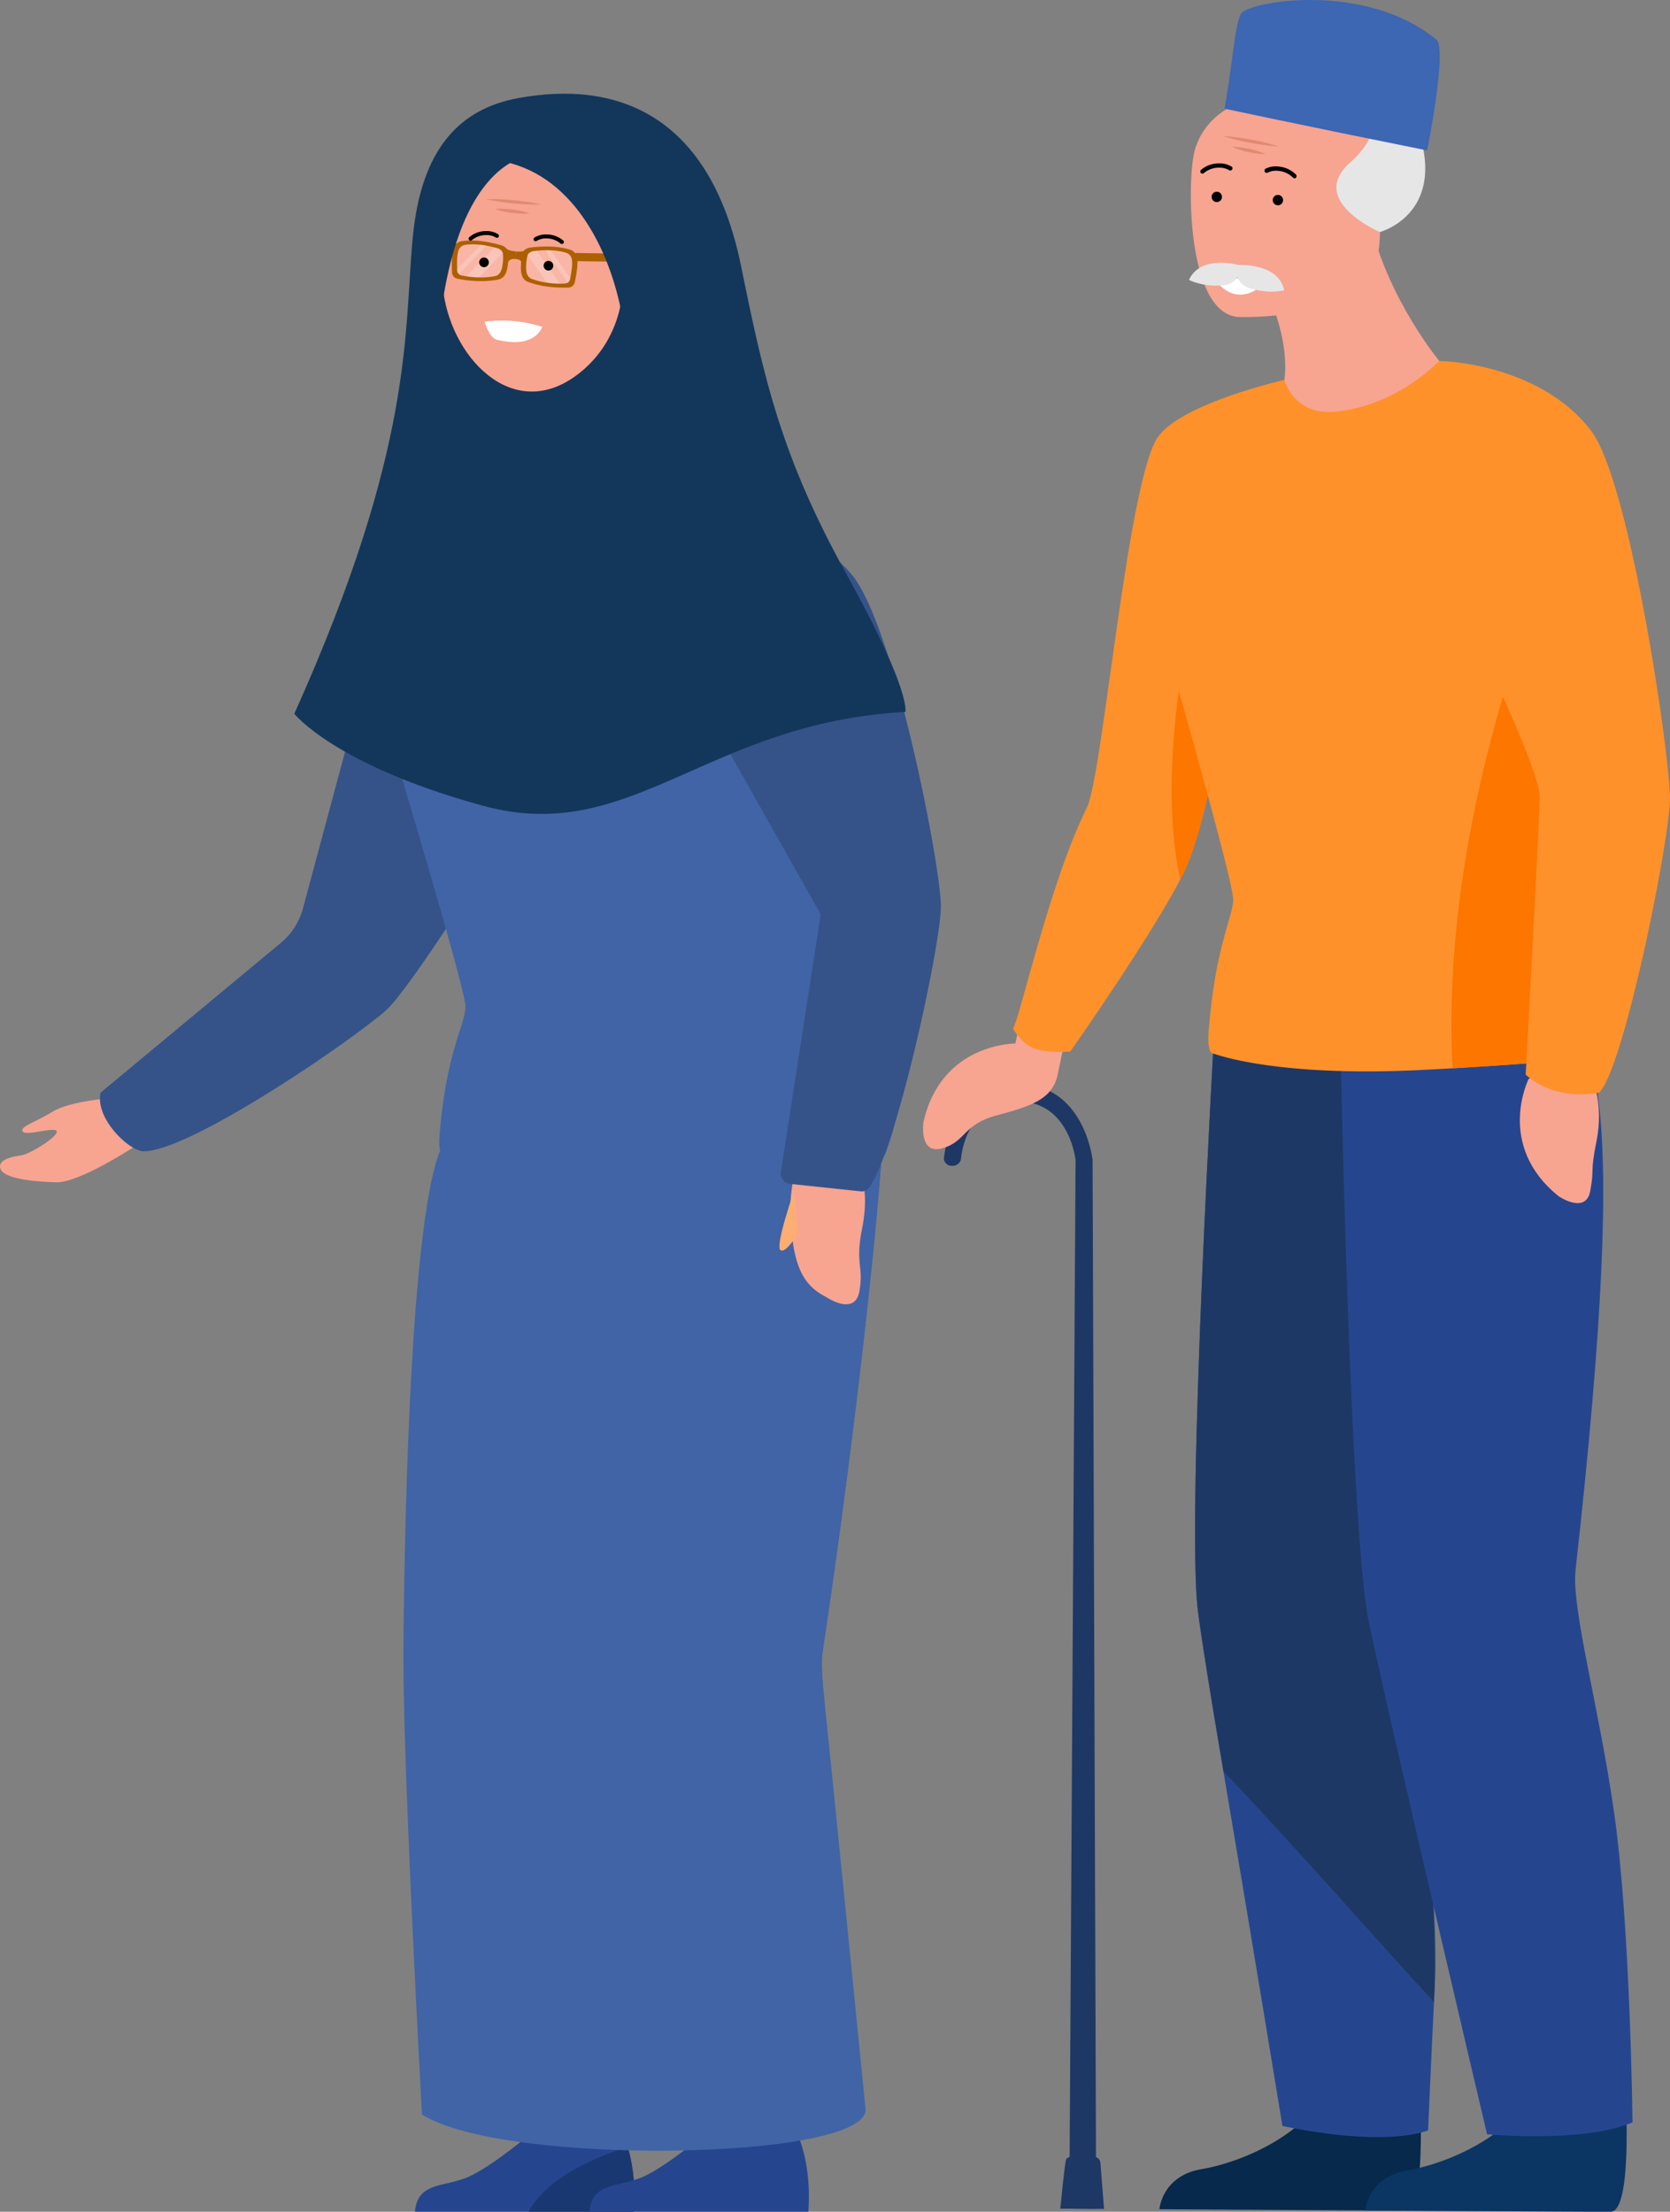 <svg xmlns="http://www.w3.org/2000/svg" xmlns:xlink="http://www.w3.org/1999/xlink" viewBox="0 0 754.76 999.79"><rect x="0" y="0" width="754.76" height="999.79" fill="#808080" stroke="none"/><defs><style>.cls-1{fill:none;}.cls-2{fill:#f7a491;}.cls-3{fill:#355389;}.cls-4{fill:#25468f;}.cls-5{fill:#ed9688;}.cls-6{fill:#193871;}.cls-7{fill:#4064a6;}.cls-8{fill:#b5d1f1;}.cls-9{fill:#d1e4fc;}.cls-10{fill:#ffae73;}.cls-11{fill:#f48f4e;}.cls-12{fill:#13375b;}.cls-13{fill:#e18a72;}.cls-14{fill:#ac6000;}.cls-15{opacity:0.2;}.cls-16{clip-path:url(#clip-path);}.cls-17{fill:#fff;}.cls-18{clip-path:url(#clip-path-2);}.cls-19{clip-path:url(#clip-path-3);}.cls-20{clip-path:url(#clip-path-4);}.cls-21{clip-path:url(#clip-path-5);}.cls-22{clip-path:url(#clip-path-6);}.cls-23{clip-path:url(#clip-path-7);}.cls-24{clip-path:url(#clip-path-8);}.cls-25{fill:#1e3865;}.cls-26{fill:#ff912b;}.cls-27{fill:#fc7600;}.cls-28{fill:#06294c;}.cls-29{fill:#0b3563;}.cls-30{fill:#e6e6e6;}.cls-31{fill:#3d66b3;}</style><clipPath id="clip-path"><rect class="cls-1" x="206.55" y="110.45" width="20.82" height="14.97"/></clipPath><clipPath id="clip-path-2"><rect class="cls-1" x="206.61" y="110.68" width="20.61" height="14.73"/></clipPath><clipPath id="clip-path-3"><rect class="cls-1" x="206.61" y="110.68" width="13.21" height="13.23"/></clipPath><clipPath id="clip-path-4"><rect class="cls-1" x="210.84" y="111.86" width="16.38" height="13.55"/></clipPath><clipPath id="clip-path-5"><rect class="cls-1" x="237.77" y="113.14" width="20.83" height="15.13"/></clipPath><clipPath id="clip-path-6"><rect class="cls-1" x="238.54" y="113.14" width="19.17" height="15.13"/></clipPath><clipPath id="clip-path-7"><rect class="cls-1" x="246.36" y="113.14" width="11.35" height="14.67"/></clipPath><clipPath id="clip-path-8"><rect class="cls-1" x="238.54" y="113.38" width="14.51" height="14.89"/></clipPath></defs><title>Asset 2</title><g id="Layer_2" data-name="Layer 2"><g id="Layer_1-2" data-name="Layer 1"><path class="cls-2" d="M50.92,496.32s-19.25,1.31-27.11,6.17-15,6.73-13.55,9,15.14-2.52,15.42,0-12.13,10.09-15.6,10.66S-1.24,523.8.17,528.28s14.69,5.89,25.29,6.17,36.4-16.82,36.4-16.82Z"/><path class="cls-3" d="M64.94,520.43c19.49,0,83.81-43,105.42-60.34a64,64,0,0,0,5.34-4.67c8.06-8.21,35.85-48.72,55.57-84.8,11.35-20.78,20-40.09,20.73-50.91,2.46-38.63-17.86-92.64-17.86-92.64C174,248,167.72,296,167.72,296l-30.8,114.64a30.57,30.57,0,0,1-10,15.58L45.5,493.89c-2.75,11.59,12.94,26.55,19.44,26.54"/><path class="cls-3" d="M170.36,460.09a64.22,64.22,0,0,0,5.34-4.67c8.06-8.21,35.85-48.72,55.57-84.81,2.55-21.81.8-42.26-8.19-56.56,0,0-51.09,89.9-52.73,146"/><path class="cls-2" d="M205,817.37,215.2,860l6.32,26.37,21.05,87.78s18,5.55,36.75,0a320.26,320.26,0,0,0,7.13-65.28c.11-18.95-1.63-39.87-7.17-59.62a136.82,136.82,0,0,0-8.77-23.31c-29.7-60.66-65.53-8.54-65.53-8.54"/><path class="cls-4" d="M187.54,999.78h98.92s1.56-15-2.79-29.29a50.18,50.18,0,0,0-2.35-6.29s-22.08,5-41.13,0c0,0-17.91,15.25-28.73,19.92s-22.78,2.14-23.92,15.65"/><path class="cls-5" d="M215.2,860l6.32,26.37a152.46,152.46,0,0,0,64.93,22.5c.11-19-1.63-39.87-7.17-59.62-9.1-4.61-18.36-7-26.25-5.66-19.63,3.43-31.3,10.6-37.84,16.4"/><path class="cls-6" d="M238.92,999.78h47.54s1.56-15-2.79-29.29c-11.93,3.72-36.22,13-44.75,29.29"/><path class="cls-2" d="M283.84,817.37,294.06,860l6.32,26.37,21.05,87.78s18,5.55,36.75,0a320.14,320.14,0,0,0,7.13-65.28c.11-18.95-1.63-39.87-7.17-59.62a136.9,136.9,0,0,0-8.77-23.31c-29.7-60.66-65.53-8.54-65.53-8.54"/><path class="cls-4" d="M360.18,964.21s-22.08,5-41.13,0c0,0-17.91,15.25-28.73,19.93s-22.78,2.13-23.92,15.65h98.92s2.06-19.75-5.14-35.58"/><path class="cls-5" d="M294.06,860l6.32,26.37a152.47,152.47,0,0,0,64.93,22.5c.11-19-1.63-39.87-7.17-59.62-9.1-4.61-18.36-7-26.25-5.66-19.63,3.43-31.3,10.6-37.84,16.4"/><path class="cls-7" d="M190.72,955.82c36.95,23.46,199.24,20.76,200.5-1.94,0,0-16-160.78-18.58-184.6-1.08-9.9-1.57-17.82-.95-22,16-105.94,29.45-230.72,27.82-254.58-.23-3.36-.39-5.09-.39-5.09s-11.55-1-29.12-1.66c-51.08-2-153-1.67-170,31.74-17.26,34-17.68,231.71-17.68,231.71,0,54.37,8.39,206.38,8.39,206.38"/><path class="cls-7" d="M372.65,769.27c-1.08-9.9-1.57-17.82-.95-22,16-105.94,29.45-230.72,27.82-254.58-.23-3.36-.39-5.09-.39-5.09s-11.55-1-29.12-1.66c-26.42,15.57-43.62,42.09-43.62,42.09s5.32,198.25,46.27,241.2"/><path class="cls-8" d="M302,73.57c0-13.78-7.92-23.73-23.2-24.68-11.21-.7-26.7,6.1-26.7,19.88s11.17,29.75,25,29.75a25,25,0,0,0,25-25"/><path class="cls-9" d="M280.7,173.18s60-54,13.83-95.53a34.65,34.65,0,0,0-15.79-8.09c-16.15-3.52-52-8.47-70.17,11.58-19.54,21.59-27.27,38-11,57.7s83.11,34.33,83.11,34.33"/><path class="cls-2" d="M359,531a75,75,0,0,0-1.58,22.75c1.54,17.38,4.72,26.92,16,32.57,0,0,13,8.91,15-2.67s-2-12,1.19-28.22.77-28.58-8.57-35.89Z"/><path class="cls-10" d="M226.63,172.63s.81,8.9,2.32,20.93c.73,5.88,1.63,12.51,2.69,19.21.75,4.81,1.59,9.66,2.5,14.3l20.44,69,48-77.66s-11.28-9.33-26.56-59.9c-.15-.54-.25-.83-.25-.83Z"/><path class="cls-7" d="M198.66,513.14c-.62,7.76,1.34,9.17,1.34,9.17s29.51,10.7,103.72,7q12-.6,22.66-1.23c47.83-2.82,73.4-5.77,73.4-5.77S439,431.89,365.36,320.5A357,357,0,0,0,335.85,282c-11.92-13.59-14.55-31.78-19.06-49.07-1.29-5,2.44-6,.58-10.72,0,0-13.42-3.79-14.81-3.79-7.62,6.72-17.68,19.77-42.63,22.35-16.87,1.76-23.48-7.75-25.88-13.45-6.43,2.32-13.1,6.34-18.56,9C170.28,258,166.13,300.1,166.13,300.1s41.55,136.64,44.13,153.7c1.15,7.59-8.38,19.39-11.6,59.33"/><path class="cls-11" d="M229,193.56c.73,5.88,1.63,12.51,2.69,19.21,52.42-20.4,45.75-49,44.37-54.23-.15-.54-.25-.83-.25-.83S248.87,176.79,229,193.56"/><path class="cls-10" d="M218.06,200.39s58.69,1.88,59.3-34.68,8.6-61-28.85-63.7-45,11.08-48.13,23.24,2.43,73.71,17.68,75.15"/><path class="cls-9" d="M212.93,96.52s3.68,69.68,75.23,63.13c0,0-1.52-93.18-75.23-63.13"/><path class="cls-9" d="M226.63,102.59s-21.21,12.94-27.8,33.69c0,0-23.65-33,27.8-33.69"/><path class="cls-7" d="M326.38,528.08c47.83-2.82,73.4-5.77,73.4-5.77S439,431.89,365.36,320.5c-14.9,34.73-50,127.54-39,207.58"/><path class="cls-3" d="M302.57,218.43s56.78,11.65,82.07,40.94c19.38,22.45,40.59,132.18,40.59,150.31,0,17.33-19.92,109.45-32.35,127.11a4.11,4.11,0,0,1-3.8,1.75l-32-3.39a4.7,4.7,0,0,1-4.15-5.39l18-116.45L307.86,301.46s-37.19-44.08-5.29-83"/><path class="cls-10" d="M358.8,538.57s-8.41,24.2-6.17,26.44,8.13-7.57,8.13-7.57Z"/><path class="cls-12" d="M234.21,44.35C278.55,36.19,321,51.42,335,120.61c10.36,51,18.12,85.78,47.61,139s26.55,62.22,26.55,62.22c-90.1,4.9-123.75,60.68-190.7,42.44S133,322.66,133,322.66c54.68-121.61,49.43-173,53.59-215.74,3.82-39.29,20.78-57.64,47.61-62.57"/><path class="cls-2" d="M237.67,64.26s19.07-2.21,31,13.29S293.55,141,263.84,167s-59.05-3.44-63.4-34.71-6-69.2,37.23-68.07"/><path class="cls-13" d="M219.52,90s.4,0,1.1,0,1.7,0,2.89,0c2.39,0,5.56.21,8.73.5s6.31.73,8.66,1.16c1.18.2,2.15.43,2.84.56s1.07.25,1.07.25-.4,0-1.1,0-1.7,0-2.89,0c-2.39,0-5.56-.21-8.73-.5s-6.31-.74-8.66-1.15c-1.18-.2-2.15-.43-2.84-.56s-1.07-.25-1.07-.25"/><path class="cls-13" d="M223.94,94.53a20,20,0,0,1,2.45-.14,43.58,43.58,0,0,1,5.32.32,42.57,42.57,0,0,1,5.24,1,19.5,19.5,0,0,1,2.35.73,20.58,20.58,0,0,1-2.45.14,43.29,43.29,0,0,1-10.55-1.3,19.84,19.84,0,0,1-2.35-.73"/><path class="cls-14" d="M229.16,112.65s1,.72,4.07,1l-.27,3.45s-2.54-.58-3.34,1.53Z"/><path class="cls-14" d="M237.41,113.31s-1.12.55-4.19.38l-.27,3.45s2.6-.17,3.06,2Z"/><g class="cls-15"><g class="cls-16"><path class="cls-17" d="M224.22,124.71c2.34-1,2.76-3.6,3-5.83a20.72,20.72,0,0,0,.06-4.23c-.22-1.58-2.1-2.3-2.1-2.3-10.24-3.09-15.75-1.48-15.75-1.48a4,4,0,0,0-2.4,2.9c-.78,2.62-.42,8.5-.42,8.5a2.42,2.42,0,0,0,2,2.26s8.22,1.88,15.61.18"/></g></g><path class="cls-14" d="M229.65,113.87c-.27-1.94-2.57-2.82-2.57-2.82-12.56-3.8-19.32-1.81-19.32-1.81a4.92,4.92,0,0,0-2.94,3.55c-1,3.22-.52,10.44-.52,10.44a3,3,0,0,0,2.44,2.76s10.09,2.31,19.15.22c2.87-1.18,3.39-4.42,3.69-7.15a25.51,25.51,0,0,0,.08-5.19m-2.42,5c-.24,2.23-.67,4.87-3,5.83-7.38,1.71-15.6-.18-15.6-.18a2.42,2.42,0,0,1-2-2.26s-.36-5.88.42-8.5a4,4,0,0,1,2.4-2.9s5.51-1.61,15.75,1.48c0,0,1.88.72,2.1,2.3a20.75,20.75,0,0,1-.06,4.23"/><g class="cls-15"><g class="cls-18"><path class="cls-17" d="M217.35,110.68l-10.74,11.13c0,.29,0,.47,0,.47a2.73,2.73,0,0,0,.77,1.64L219.82,111c-.88-.16-1.7-.28-2.47-.37"/><g class="cls-15"><g class="cls-19"><path class="cls-17" d="M217.35,110.68l-10.74,11.13c0,.29,0,.47,0,.47a2.73,2.73,0,0,0,.77,1.64L219.82,111c-.88-.16-1.7-.28-2.47-.37"/></g></g><path class="cls-17" d="M225.19,112.35c-.6-.18-1.18-.34-1.75-.49l-12.61,13.07a45.53,45.53,0,0,0,5.67.48l10.71-11.09a3.63,3.63,0,0,0-2-2"/><g class="cls-15"><g class="cls-20"><path class="cls-17" d="M225.19,112.35c-.6-.18-1.18-.34-1.75-.49l-12.61,13.07a45.53,45.53,0,0,0,5.67.48l10.71-11.09a3.63,3.63,0,0,0-2-2"/></g></g></g></g><polygon class="cls-14" points="206.3 110.11 202.7 109.83 203.04 113.57 206.01 113.81 206.3 110.11"/><g class="cls-15"><g class="cls-21"><path class="cls-17" d="M239.86,125.95c-2.16-1.32-2.16-4-2.05-6.23a20.73,20.73,0,0,1,.61-4.19c.46-1.53,2.43-1.94,2.43-1.94,10.6-1.44,15.78,1,15.78,1a4,4,0,0,1,1.91,3.24c.35,2.71-.92,8.46-.92,8.46a2.42,2.42,0,0,1-2.32,1.92s-8.42.56-15.44-2.28"/></g></g><path class="cls-14" d="M235.47,119.53c-.13,2.75-.13,6,2.52,7.64,8.61,3.49,18.94,2.8,18.94,2.8a3,3,0,0,0,2.84-2.35s1.57-7.06,1.13-10.39a4.92,4.92,0,0,0-2.34-4s-6.36-3-19.36-1.25c0,0-2.42.51-3,2.38a25.39,25.39,0,0,0-.74,5.14m2.95-4c.46-1.52,2.43-1.94,2.43-1.94,10.6-1.44,15.78,1,15.78,1a4,4,0,0,1,1.91,3.24c.35,2.71-.92,8.46-.92,8.46a2.42,2.42,0,0,1-2.32,1.92s-8.42.56-15.44-2.28c-2.16-1.32-2.16-4-2.05-6.23a20.77,20.77,0,0,1,.61-4.19"/><g class="cls-15"><g class="cls-22"><path class="cls-17" d="M248.86,113.18l8.85,12.68-.1.46a2.74,2.74,0,0,1-1,1.49l-10.24-14.66c.89,0,1.72,0,2.49,0"/><g class="cls-15"><g class="cls-23"><path class="cls-17" d="M248.86,113.18l8.85,12.68-.1.46a2.74,2.74,0,0,1-1,1.49l-10.24-14.66c.89,0,1.72,0,2.49,0"/></g></g><path class="cls-17" d="M240.85,113.59c.62-.08,1.22-.15,1.8-.21L253,128.27a45.43,45.43,0,0,1-5.68-.41l-8.83-12.64a3.63,3.63,0,0,1,2.31-1.62"/><g class="cls-15"><g class="cls-24"><path class="cls-17" d="M240.85,113.59c.62-.08,1.22-.15,1.8-.21L253,128.27a45.43,45.43,0,0,1-5.68-.41l-8.83-12.64a3.63,3.63,0,0,1,2.31-1.62"/></g></g></g></g><polygon class="cls-14" points="259.86 114.35 278.42 114.64 277.5 118.28 259.56 118.05 259.86 114.35"/><path class="cls-12" d="M230.53,73.73C262.59,82.3,278,119.14,282,148.06c16.68-39.23-2.1-80.82-27.81-89.61S200.34,53.73,195.85,79s-1.16,66.52,2.48,71c4.86-47.91,19-68.48,32.21-76.31"/><path class="cls-17" d="M219,145.42s2.18,7.5,5.7,8.21,9.15,1.88,14.07,0a10.85,10.85,0,0,0,6.33-5.86,59.62,59.62,0,0,0-26.1-2.35"/><path d="M212,108.48a.91.91,0,0,1,.09-1.28,11.63,11.63,0,0,1,7.66-2.74,9.49,9.49,0,0,1,5.37,1.43.9.9,0,1,1-1.06,1.46,7.84,7.84,0,0,0-4.31-1.09,9.82,9.82,0,0,0-6.47,2.29.91.91,0,0,1-.6.22.89.89,0,0,1-.68-.31"/><path d="M220.93,118.6a2.18,2.18,0,1,1-2.18-2.18,2.18,2.18,0,0,1,2.18,2.18"/><path d="M254.63,110a.91.91,0,0,0-.09-1.28,11.63,11.63,0,0,0-7.66-2.74,9.5,9.5,0,0,0-5.37,1.44.9.9,0,1,0,1.06,1.46,7.85,7.85,0,0,1,4.31-1.09,9.82,9.82,0,0,1,6.47,2.29.91.91,0,0,0,.6.22.9.9,0,0,0,.68-.31"/><path d="M245.69,120.11a2.18,2.18,0,1,0,2.18-2.18,2.18,2.18,0,0,0-2.18,2.18"/><path class="cls-25" d="M495.41,998.48,493.8,524.41s-3.62-34.17-33.4-34.34c-31.78-.19-33.81,33.94-33.81,33.94a3.61,3.61,0,0,0,3.7,3,3.85,3.85,0,0,0,4-2.93s1.56-26.31,26.06-26.17c23,.14,25.75,26.48,25.75,26.48l-2.82,474Z"/><path class="cls-25" d="M479.21,998.39l19.77.12-1.64-20.68s.19-2.87-3.81-3.06c-3.71-.17-11-.74-11.75,1.49-.62,2-2.58,22.13-2.58,22.13"/><path class="cls-2" d="M460.31,464.94l-1.39,6.77s-33.52-.33-41.56,35.54c0,0-2.22,14.93,8.58,11.81s9.16-10.76,24.45-14.85S475.62,497,478,485.89l2.57-12.34Z"/><path class="cls-26" d="M580.57,171.73s-9.07,34.83-16.91,66.67c-3.16,12.83-6.11,25.17-8.19,34.55-2.13,9.64-3.34,16.17-2.9,16.9,6.59,10.83-6,76.56-15.7,100.4-.86,2.11-2,4.59-3.46,7.34-13.59,26.26-49.67,77.74-49.67,77.74s-10.1,1-16.68-1.53c-5.49-2.12-9.22-8.87-9.22-8.87,3.23-5.13,16.53-65.87,33.39-99.87,7.21-14.54,18.51-149.82,32.42-168,11.6-15.13,56.92-25.36,56.92-25.36"/><path class="cls-27" d="M552.57,289.85c6.58,10.83-6,76.56-15.7,100.4-.86,2.11-2,4.59-3.46,7.34-12.5-56.87,9.25-137.2,9.25-137.2,5.3,2.14,9.51,6.54,12.8,12.56-2.13,9.64-3.34,16.17-2.9,16.9"/><path class="cls-28" d="M641.69,947.13s3.11,51.42-6.6,52.08c-1.29.09-49.23-.2-49.23-.2L524,998.65s1.13-15.09,19-18.1,47.92-15.41,58.9-39c11.55-24.81,39.74,5.57,39.74,5.57"/><path class="cls-29" d="M734.7,947.69s3.11,51.42-6.6,52.08c-1.29.09-49.23-.2-49.23-.2L617,999.2s1.13-15.09,19-18.1,47.92-15.41,58.9-39c11.55-24.81,39.74,5.57,39.74,5.57"/><path class="cls-4" d="M645.36,823.25c1.39,21.75,4.33,49.71,3.07,74.9-1.76,35.22-3,64.92-3,64.92-23.27,7.76-65.83-2.07-65.83-2.07S565,871.89,552.93,800.74c-5.4-31.88-9.87-59.45-11.52-72.47C536.06,686.2,549,462.71,549,462.71s63.09-39.91,88.93-19,41.7,41.3-1.49,268.53c-3.28,17.24,5.84,62.29,9,111"/><path class="cls-25" d="M645.36,823.25c1.39,21.75,4,56.55,2.74,81.74-21.71-23.25-64.48-72.29-95.16-104.25-5.4-31.88-9.87-59.45-11.52-72.47C536.06,686.2,549,462.71,549,462.71s63.09-39.91,88.93-19,41.7,41.3-1.49,268.53c-3.28,17.24,5.84,62.29,9,111"/><path class="cls-4" d="M605.72,467.59S610,691.41,618.61,733s53.47,231.75,53.47,231.75,43.12,4.19,65.73-5.34c0,0-.91-88-8.26-139.7-6.86-48.32-19.42-92.54-17.47-110,25.6-229.87,8.22-249-19.15-267.85s-87.2,25.76-87.2,25.76"/><path class="cls-2" d="M690.9,487.69s-15.13,29.91,13.47,53c0,0,12.41,8.6,14.38-2.47s-.25-7.22,2.85-22.73-.65-31.6-9.55-38.64Z"/><path class="cls-2" d="M567.06,120.94s16.88,27.4,13.3,51.85l25.38,60.6L651,163.78s-23-27.17-31.84-63.33Z"/><path class="cls-2" d="M559.36,143.27s62.82,3.09,64.18-34.62,18.5-62.71-28.48-66.3c-38.63-3-51.57,13.08-55.09,25.56s-3.89,73.2,19.39,75.36"/><path class="cls-26" d="M711.19,479c-13.51,1.18-32.1,2.62-54.66,3.91q-6.76.38-14,.75c-68.11,3.41-95.11-7.78-95.11-7.78s-1.8-1.47-1.18-9.46c3.2-41.16,12-53.27,11-61.1C555,387.72,513.2,244,513.2,244s-.55-45.34,50-66.32a119.37,119.37,0,0,1,17.3-5.64c2.17,5.88,8.17,15.72,23.66,14,22.9-2.53,39.28-15.93,46.31-22.81,1.27,0,1.76.05,1.76.05a138,138,0,0,1,4.14,15c4,17.84,6.33,36.6,17.19,50.69a383.76,383.76,0,0,1,27.67,41A340,340,0,0,1,718,302.64c44,98.91,9.07,175-6.83,176.36"/><path class="cls-27" d="M711.19,479c-13.51,1.18-32.1,2.62-54.66,3.91-5.92-110.86,39.87-217,39.87-217a40,40,0,0,1,4.81,4C709,277.6,714.45,289,718,302.64,731.17,353,719.43,434.55,711.19,479"/><path class="cls-26" d="M652.22,163.24s43.92,1.25,66.94,31.58c17.65,23.24,35.7,147.5,35.59,166.19s-20.74,121.73-32,132.88a42.23,42.23,0,0,1-16.94-.1,34.25,34.25,0,0,1-16.28-8s6.26-114.82,6.32-125.59c.09-15.6-48.1-111.36-48.1-111.36s-25-45.59,4.48-85.57"/><path class="cls-30" d="M620.91,54.23c-1-3.86-5.77-5.91-5.77-5.91-35.3-15.62-61.25,1.09-61.25,1.09,21.86-29,74.17-22.56,85,3.76,17.75,43-15.24,51.72-15.24,51.72s-32.8-14-13.66-31.22c6.34-5.7,9.42-10.79,10.46-15.22a15.23,15.23,0,0,0,.4-4.22"/><path class="cls-17" d="M549.59,126.87s4.14,6.54,11.38,6.31a13.32,13.32,0,0,0,10.64-6.31s-12.21-2.34-22,0"/><path class="cls-13" d="M552.9,61.52s.4,0,1.1.06,1.69.11,2.88.24c2.38.25,5.52.71,8.65,1.28s6.22,1.3,8.52,1.93c1.16.3,2.1.62,2.78.81s1,.35,1,.35-.4,0-1.1-.06-1.69-.11-2.88-.24c-2.38-.25-5.52-.71-8.65-1.29s-6.22-1.3-8.52-1.93c-1.15-.31-2.1-.63-2.78-.81s-1-.35-1-.35"/><path class="cls-13" d="M556.9,66.39a20,20,0,0,1,2.45.08,43.63,43.63,0,0,1,5.27.8,42.85,42.85,0,0,1,5.13,1.44,19.44,19.44,0,0,1,2.27.94,20.44,20.44,0,0,1-2.46-.08,43.43,43.43,0,0,1-10.39-2.24,19.87,19.87,0,0,1-2.27-.94"/><path d="M585.72,80.3a1,1,0,0,0,0-1.37,12.46,12.46,0,0,0-7.91-3.65,10.17,10.17,0,0,0-5.86,1A1,1,0,0,0,573,78a8.4,8.4,0,0,1,4.7-.76,10.53,10.53,0,0,1,6.68,3.07,1,1,0,0,0,.62.3,1,1,0,0,0,.75-.27"/><path d="M575.22,90.25a2.34,2.34,0,1,0,2.54-2.12,2.34,2.34,0,0,0-2.54,2.12"/><path d="M542.71,78.16a1,1,0,0,1,.09-1.37,12.46,12.46,0,0,1,8.2-2.93,10.19,10.19,0,0,1,5.75,1.54A1,1,0,0,1,555.62,77,8.39,8.39,0,0,0,551,75.79a10.53,10.53,0,0,0-6.93,2.46,1,1,0,0,1-.64.24,1,1,0,0,1-.72-.33"/><path d="M552.28,89a2.34,2.34,0,1,1-2.34-2.34A2.34,2.34,0,0,1,552.28,89"/><path class="cls-31" d="M553.46,49.09c3.88-22.29,4.51-36.9,7.25-42.66s56.56-15.29,88.87,11.84C653.68,24.73,645.14,67.2,645,68c-56.88-11.44-91.53-18.87-91.53-18.87"/><path class="cls-30" d="M560.2,119.88s-17.45-5.08-22.84,6.63c0,0,5.52,3.15,14.74,2.52,0,0,8.62.3,8.1-9.15"/><path class="cls-30" d="M559.53,119.81s18.13-1.22,20.88,11.38c0,0-6.06,1.9-14.94-.71,0,0-8.49-1.56-5.94-10.67"/></g></g></svg>
